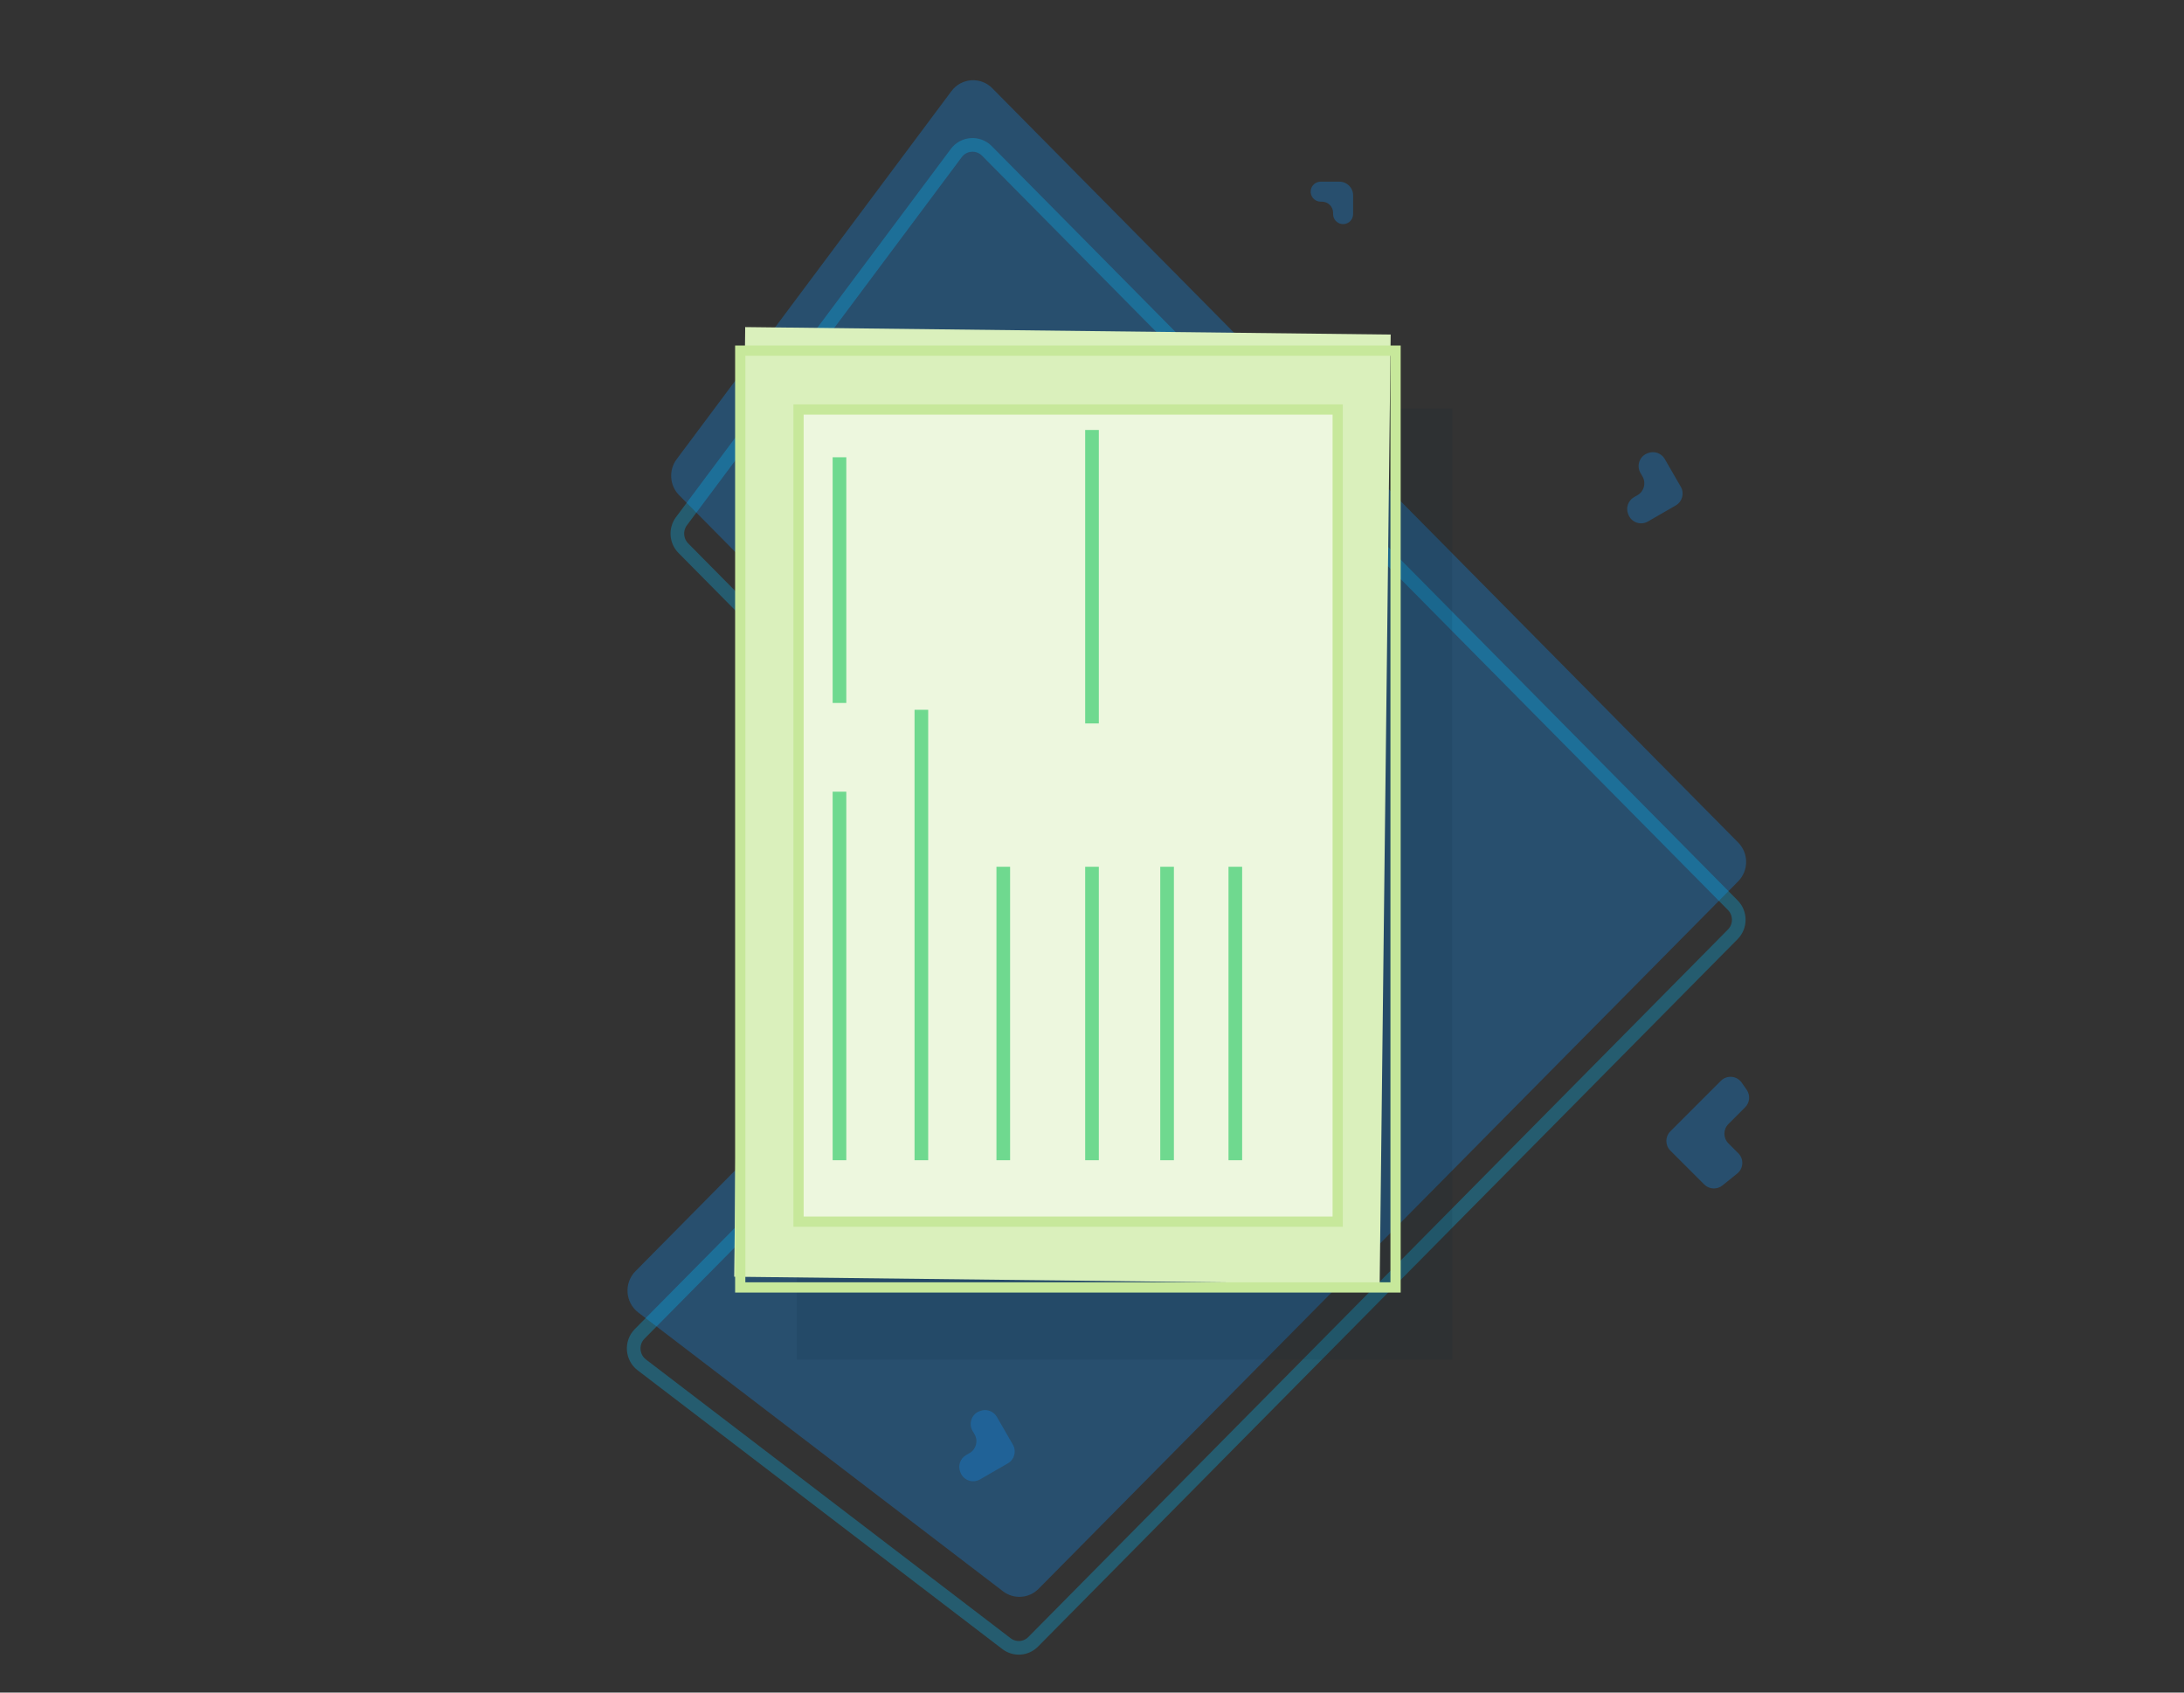 <svg width="320" height="248" viewBox="0 0 320 248" fill="none" xmlns="http://www.w3.org/2000/svg">
<rect x="0" y="0" width="320" height="248" fill="#333333" stroke="none"/>
<path opacity="0.3" d="M254.679 129.137C256.232 127.566 256.232 125.02 254.679 123.449L145.393 12.929C143.685 11.202 140.861 11.4 139.406 13.35L99.141 67.289C97.946 68.89 98.1 71.138 99.504 72.557L149.71 123.329C151.263 124.9 151.263 127.447 149.71 129.018L93.106 186.261C91.399 187.987 91.594 190.841 93.52 192.314L146.962 233.164C148.546 234.375 150.77 234.219 152.173 232.8L254.679 129.137Z" fill="#1090F9"/>
<path opacity="0.3" d="M253.889 132.633C255.054 133.811 255.054 135.721 253.889 136.899L151.383 240.561C150.33 241.626 148.663 241.743 147.475 240.835L94.033 199.984C92.588 198.88 92.442 196.739 93.722 195.444L150.326 138.202C152.268 136.238 152.268 133.055 150.326 131.091L100.12 80.318C99.067 79.254 98.952 77.569 99.848 76.367L140.112 22.428C141.204 20.966 143.322 20.817 144.603 22.113L253.889 132.633Z" stroke="#05BDFB" stroke-width="2"/>
<path opacity="0.3" d="M196.259 26.618C197.363 26.618 198.259 27.514 198.259 28.618L198.259 31.371C198.259 32.262 197.472 32.947 196.59 32.824C195.865 32.723 195.325 32.103 195.325 31.371L195.325 31.182C195.325 30.282 194.595 29.551 193.694 29.551L193.505 29.551C192.615 29.551 191.93 28.764 192.053 27.882C192.154 27.158 192.774 26.618 193.505 26.618L196.259 26.618Z" fill="#1090F9"/>
<path opacity="0.3" d="M246.27 71.322C246.823 72.279 246.495 73.502 245.538 74.054L241.455 76.412C240.403 77.019 239.057 76.557 238.601 75.431L238.561 75.332C238.186 74.407 238.55 73.347 239.414 72.848L239.929 72.551C240.885 71.999 241.213 70.775 240.661 69.819L240.356 69.291C239.749 68.24 240.212 66.894 241.337 66.438L241.437 66.398C242.361 66.023 243.421 66.387 243.92 67.251L246.27 71.322Z" fill="#1090F9"/>
<path opacity="0.3" d="M148.408 211.678C148.96 212.634 148.633 213.857 147.676 214.41L143.592 216.767C142.541 217.375 141.195 216.912 140.739 215.787L140.698 215.687C140.324 214.762 140.688 213.703 141.552 213.204L142.067 212.907C143.023 212.354 143.351 211.131 142.799 210.174L142.494 209.647C141.887 208.595 142.349 207.25 143.475 206.793L143.574 206.753C144.499 206.378 145.559 206.742 146.058 207.607L148.408 211.678Z" fill="#1090F9"/>
<path opacity="0.3" d="M244.741 168.593C243.96 167.812 243.96 166.545 244.741 165.764L252.142 158.363C253.023 157.482 254.487 157.612 255.198 158.635L255.929 159.685C256.482 160.48 256.386 161.557 255.701 162.241L253.246 164.697C252.465 165.478 252.465 166.744 253.246 167.525L254.7 168.979C255.541 169.82 255.467 171.206 254.54 171.951L252.37 173.697C251.574 174.338 250.424 174.275 249.702 173.553L244.741 168.593Z" fill="#1090F9"/>
<rect opacity="0.1" x="212.776" y="59.861" width="139.355" height="96.019" transform="rotate(90 212.776 59.861)" fill="#02223B"/>
<path d="M185.783 185.21L185.783 70.921L108.458 70.921L108.458 185.21L185.783 185.21Z" fill="white"/>
<rect x="203.762" y="49.022" width="139.153" height="94.581" transform="rotate(90.664 203.762 49.022)" fill="#DAF0BC"/>
<rect x="117" y="60" width="79" height="119" fill="#EDF7DE"/>
<rect x="117" y="60" width="79" height="119" stroke="#C7E89B" stroke-width="1.5"/>
<rect x="204.478" y="51.377" width="137.26" height="96.019" transform="rotate(90 204.478 51.377)" stroke="#C7E89B" stroke-width="1.5" stroke-linecap="round"/>
<path d="M123 170L123 116" stroke="#6FD98F" stroke-width="2"/>
<path d="M123 103L123 67" stroke="#6FD98F" stroke-width="2"/>
<path d="M135 170L135 104" stroke="#6FD98F" stroke-width="2"/>
<path d="M147 170L147 127" stroke="#6FD98F" stroke-width="2"/>
<path d="M160 106L160 63" stroke="#6FD98F" stroke-width="2"/>
<path d="M160 170L160 127" stroke="#6FD98F" stroke-width="2"/>
<path d="M171 170L171 127" stroke="#6FD98F" stroke-width="2"/>
<path d="M181 170L181 127" stroke="#6FD98F" stroke-width="2"/>
</svg>
